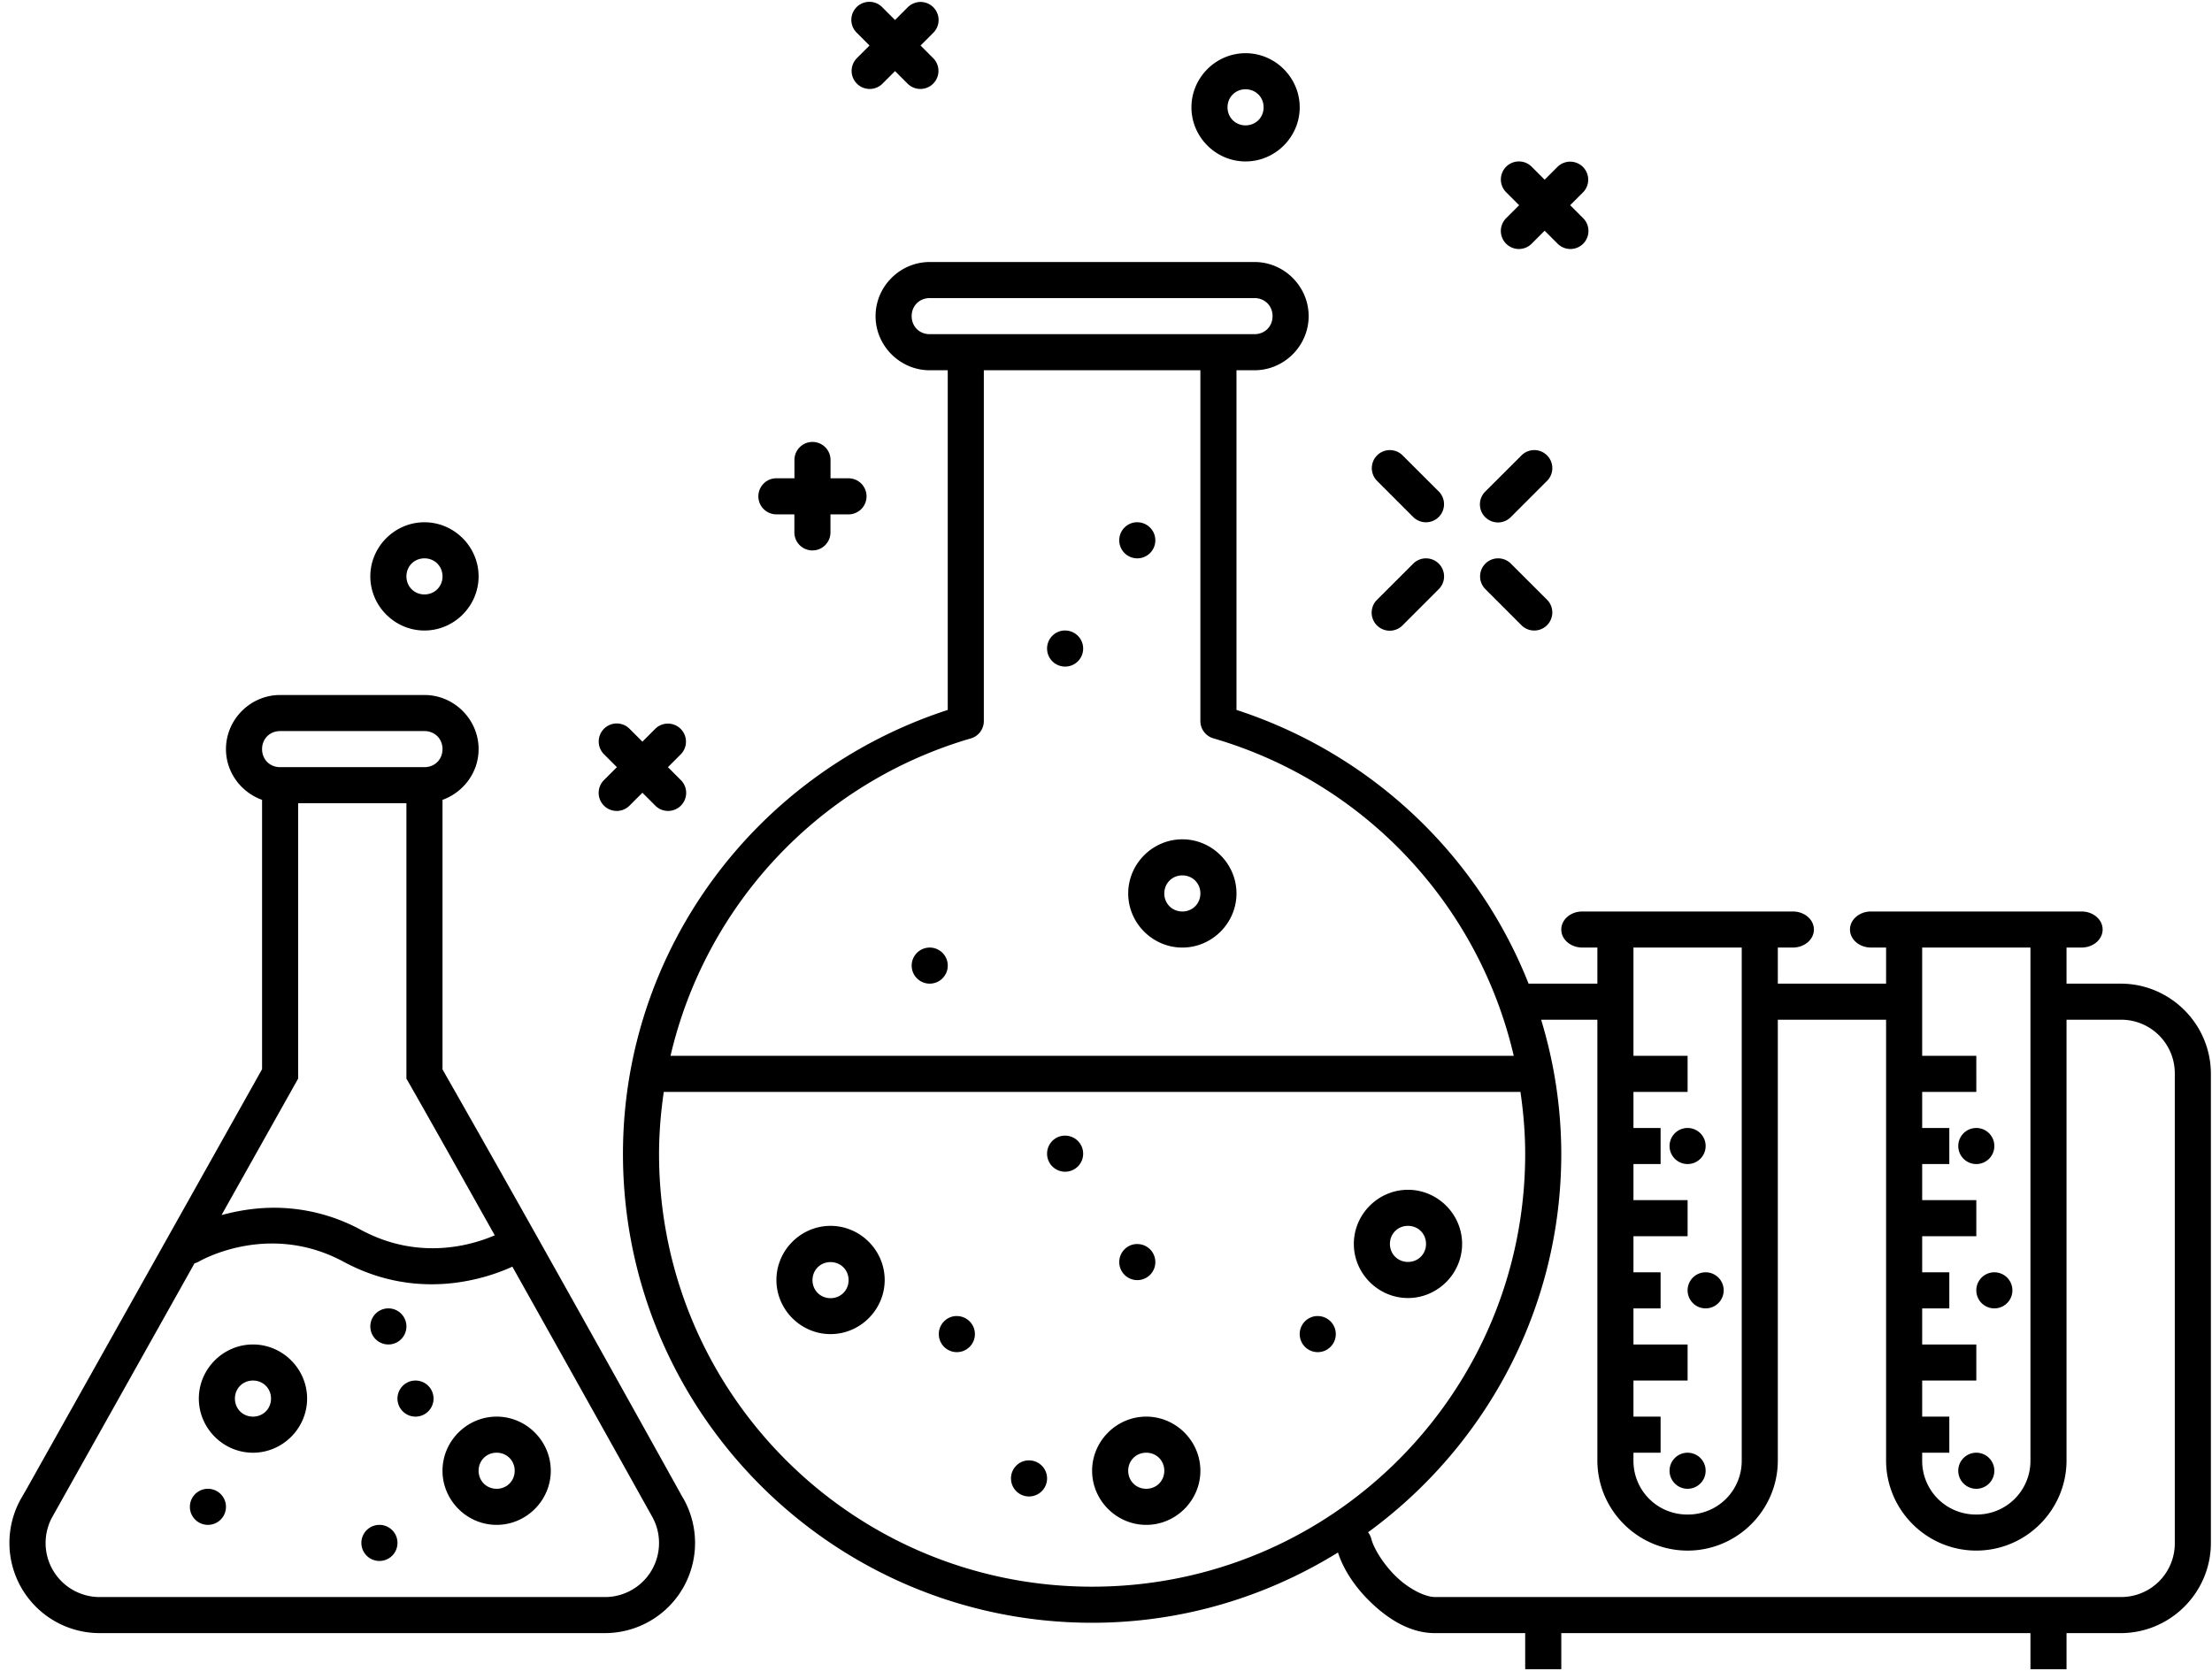 <svg xmlns="http://www.w3.org/2000/svg" width="166" height="126" viewBox="0 0 166 126">
    <path fill="#000" fill-rule="nonzero" d="M65.238.137a1.354 1.354 0 0 0-.942 2.322l.957.958-.957.957a1.356 1.356 0 0 0 1.915 1.92l.957-.957.958.957a1.356 1.356 0 0 0 1.915-1.92l-.958-.957.958-.958A1.354 1.354 0 1 0 68.126.544l-.958.958-.957-.958a1.354 1.354 0 0 0-.973-.407zm28.236 3.856c-2.228 0-4.062 1.835-4.062 4.063 0 2.227 1.834 4.062 4.062 4.062s4.063-1.835 4.063-4.062c0-2.228-1.835-4.063-4.063-4.063zm0 2.709c.764 0 1.354.59 1.354 1.354 0 .764-.59 1.354-1.354 1.354-.764 0-1.354-.59-1.354-1.354 0-.764.59-1.354 1.354-1.354zm20.514 5.416a1.354 1.354 0 0 0-.942 2.328l.957.957-.957.958a1.354 1.354 0 1 0 1.915 1.914l.957-.957.958.957a1.354 1.354 0 1 0 1.915-1.914l-.958-.958.958-.957a1.354 1.354 0 1 0-1.915-1.915l-.958.957-.957-.957a1.354 1.354 0 0 0-.973-.413zM69.77 19.667c-2.227 0-4.063 1.835-4.063 4.062 0 2.227 1.836 4.063 4.063 4.063h1.354v25.496C56.69 57.991 46.76 71.333 46.75 86.598c0 19.428 15.78 35.208 35.208 35.208 6.773 0 13.079-1.953 18.45-5.274.461 1.415 1.41 2.763 2.614 3.882 1.287 1.197 2.865 2.17 4.665 2.17h6.771v2.708h2.709v-2.709h35.208v2.709h2.708v-2.709h4.063c3.727 0 6.77-3.043 6.77-6.77V80.603c0-3.727-3.043-6.77-6.77-6.77h-4.063v-2.709h1.127c.875 0 1.582-.604 1.582-1.354 0-.75-.707-1.354-1.582-1.354h-15.795c-.875 0-1.582.604-1.582 1.354 0 .75.707 1.354 1.582 1.354h1.127v2.708h-8.125v-2.708h1.126c.876 0 1.582-.604 1.582-1.354 0-.75-.706-1.354-1.582-1.354h-15.795c-.875 0-1.581.604-1.581 1.354 0 .75.706 1.354 1.581 1.354h1.127v2.708h-5.163c-3.79-9.58-11.72-17.221-21.92-20.545V27.792h1.354c2.227 0 4.062-1.836 4.062-4.063 0-2.227-1.835-4.062-4.062-4.062H69.77zm0 2.708h24.375c.773 0 1.354.58 1.354 1.354 0 .774-.58 1.354-1.354 1.354H69.77c-.774 0-1.354-.58-1.354-1.354 0-.773.58-1.354 1.354-1.354zm4.062 5.417h16.25v26.327c0 .601.396 1.132.974 1.3C102.506 58.76 110.985 68 113.6 79.25h-63.28c2.618-11.248 11.092-20.486 22.539-23.825.58-.17.976-.703.973-1.306V27.792zm-12.88 5.38a1.354 1.354 0 0 0-1.333 1.375V35.9h-1.354a1.354 1.354 0 1 0 0 2.708h1.349v1.354a1.354 1.354 0 1 0 2.708 0V38.61h1.354a1.354 1.354 0 1 0 0-2.708h-1.349v-1.354a1.354 1.354 0 0 0-1.375-1.376zm43.35.613a1.354 1.354 0 0 0-.942 2.327l2.681 2.682a1.356 1.356 0 1 0 1.915-1.92l-2.682-2.677a1.354 1.354 0 0 0-.973-.412zm10.795 0c-.352.011-.686.16-.93.412l-2.682 2.677a1.356 1.356 0 1 0 1.914 1.92l2.682-2.682a1.354 1.354 0 0 0-.984-2.327zm-83.244 5.417c-2.227 0-4.062 1.835-4.062 4.062 0 2.228 1.835 4.063 4.062 4.063 2.228 0 4.063-1.835 4.063-4.063 0-2.227-1.835-4.062-4.063-4.062zm53.395 0a1.354 1.354 0 0 0-1.254 1.354 1.354 1.354 0 1 0 1.354-1.354 1.354 1.354 0 0 0-.1 0zM31.854 41.91c.764 0 1.354.59 1.354 1.354 0 .764-.59 1.354-1.354 1.354-.764 0-1.354-.59-1.354-1.354 0-.764.59-1.354 1.354-1.354zm75.12 0c-.353.011-.687.16-.932.412L103.361 45a1.356 1.356 0 1 0 1.914 1.92l2.682-2.682a1.354 1.354 0 0 0-.984-2.327zm5.453 0a1.354 1.354 0 0 0-.941 2.327l2.681 2.682a1.356 1.356 0 1 0 1.915-1.92l-2.682-2.677a1.354 1.354 0 0 0-.973-.412zm-32.595 5.417a1.354 1.354 0 0 0-1.254 1.354 1.354 1.354 0 1 0 1.354-1.354 1.354 1.354 0 0 0-.1 0zm-58.811 4.84c-2.227 0-4.063 1.835-4.063 4.062 0 1.752 1.14 3.244 2.709 3.809v20.217L2.004 111.75l-.391.677a6.776 6.776 0 0 0 0 6.77 6.78 6.78 0 0 0 5.866 3.386h37.917a6.772 6.772 0 0 0 5.86-3.385 6.775 6.775 0 0 0 .006-6.755h-.005l-.042-.073c-.064-.115-10.796-19.468-18.007-32.099V60.038c1.568-.565 2.709-2.057 2.709-3.809 0-2.227-1.836-4.062-4.063-4.062H21.021zm25.258 2.137a1.354 1.354 0 0 0-.941 2.322l.957.957-.957.958a1.356 1.356 0 1 0 1.915 1.92l.957-.957.957.957a1.356 1.356 0 1 0 1.915-1.92l-.957-.958.957-.957a1.354 1.354 0 1 0-1.915-1.915l-.957.958-.957-.958a1.354 1.354 0 0 0-.974-.407zm-25.258.571h10.833c.774 0 1.354.58 1.354 1.354 0 .774-.58 1.354-1.354 1.354H21.021c-.774 0-1.354-.58-1.354-1.354 0-.773.58-1.354 1.354-1.354zm1.354 5.417H30.5v20.672l.18.312c1.968 3.445 4.216 7.474 6.448 11.447-1.613.7-5.636 1.97-10.05-.413a13.698 13.698 0 0 0-5.047-1.576c-2.117-.23-3.946.078-5.406.47l5.75-10.245V60.292zM88.729 63c-2.227 0-4.062 1.835-4.062 4.063 0 2.227 1.835 4.062 4.062 4.062 2.228 0 4.063-1.835 4.063-4.063 0-2.227-1.835-4.062-4.063-4.062zm0 2.708c.764 0 1.354.59 1.354 1.355 0 .764-.59 1.354-1.354 1.354-.764 0-1.354-.59-1.354-1.355 0-.763.59-1.354 1.354-1.354zm-18.958 5.417a1.354 1.354 0 1 0 0 2.708 1.354 1.354 0 0 0 0-2.708zm52.812 0h8.125v38.493a4.024 4.024 0 0 1-4.062 4.063 4.024 4.024 0 0 1-4.063-4.063v-.576h2.037v-2.709h-2.037v-2.708h4.063v-2.708h-4.063v-2.709h2.037V95.5h-2.037v-2.708h4.063v-2.709h-4.063v-2.708h2.037v-2.708h-2.037v-2.709h4.063V79.25h-4.063v-8.125zm21.667 0h8.125v38.493a4.024 4.024 0 0 1-4.063 4.063 4.024 4.024 0 0 1-4.062-4.063v-.576h2.037v-2.709h-2.037v-2.708h4.063v-2.708h-4.063v-2.709h2.037V95.5h-2.037v-2.708h4.063v-2.709h-4.063v-2.708h2.037v-2.708h-2.037v-2.709h4.063V79.25h-4.063v-8.125zm-28.596 5.417h4.221v33.076c0 3.728 3.043 6.771 6.77 6.771 3.728 0 6.772-3.043 6.772-6.77V76.541h8.125v33.076c0 3.728 3.043 6.771 6.77 6.771 3.728 0 6.771-3.043 6.771-6.77V76.541h4.063a4.024 4.024 0 0 1 4.062 4.062v35.209a4.024 4.024 0 0 1-4.062 4.062h-51.458c-.702 0-1.85-.542-2.82-1.444-.97-.902-1.74-2.123-1.952-2.899a1.354 1.354 0 0 0-.248-.518c8.77-6.407 14.499-16.736 14.499-28.417a34.72 34.72 0 0 0-1.513-10.055zm-65.841 5.416h64.29c.22 1.521.354 3.068.355 4.64 0 17.965-14.534 32.5-32.5 32.5-17.963 0-32.497-14.533-32.5-32.495.002-1.573.134-3.122.355-4.645zm76.833 2.709a1.354 1.354 0 1 0 0 2.708 1.354 1.354 0 0 0 0-2.708zm21.666 0a1.354 1.354 0 1 0 0 2.708 1.354 1.354 0 0 0 0-2.708zm-68.48.576a1.354 1.354 0 0 0-1.254 1.354 1.354 1.354 0 1 0 1.354-1.354 1.354 1.354 0 0 0-.1 0zm25.83 4.063c-2.228 0-4.063 1.835-4.063 4.062 0 2.228 1.835 4.063 4.063 4.063 2.227 0 4.062-1.835 4.062-4.063 0-2.227-1.835-4.062-4.062-4.062zm-43.334 2.708c-2.227 0-4.062 1.835-4.062 4.063 0 2.227 1.835 4.062 4.062 4.062 2.228 0 4.063-1.835 4.063-4.062 0-2.228-1.835-4.063-4.063-4.063zm43.334 0c.763 0 1.354.59 1.354 1.354 0 .764-.59 1.354-1.354 1.354-.764 0-1.355-.59-1.355-1.354 0-.763.59-1.354 1.355-1.354zm-85.8 1.338c1.74-.084 3.798.209 5.93 1.36 5.671 3.054 10.854 1.19 12.658.365 5.44 9.7 10.448 18.688 10.448 18.688l.016.027a4.056 4.056 0 0 1-3.518 6.084H7.479a4.056 4.056 0 0 1-3.517-6.078l10.637-18.975c.12-.03.236-.076.344-.138 0 0 2.019-1.19 4.92-1.333zm65.387.027a1.354 1.354 0 0 0-1.254 1.355 1.354 1.354 0 1 0 1.354-1.355 1.354 1.354 0 0 0-.1 0zm-22.92 1.355c.763 0 1.353.59 1.353 1.354 0 .764-.59 1.354-1.354 1.354-.764 0-1.354-.59-1.354-1.354 0-.764.59-1.354 1.354-1.354zM128 95.5a1.354 1.354 0 1 0 0 2.708 1.354 1.354 0 0 0 0-2.708zm21.667 0a1.354 1.354 0 1 0 0 2.708 1.354 1.354 0 0 0 0-2.708zM29.146 98.208a1.354 1.354 0 1 0 0 2.709 1.354 1.354 0 0 0 0-2.709zm42.56.577a1.354 1.354 0 0 0-1.253 1.354 1.354 1.354 0 1 0 1.354-1.354 1.354 1.354 0 0 0-.1 0zm27.084 0a1.354 1.354 0 0 0-1.253 1.354 1.354 1.354 0 1 0 1.354-1.354 1.354 1.354 0 0 0-.1 0zm-79.806 2.132c-2.227 0-4.062 1.835-4.062 4.062 0 2.228 1.835 4.063 4.062 4.063 2.228 0 4.063-1.835 4.063-4.063 0-2.227-1.835-4.062-4.063-4.062zm0 2.708c.764 0 1.354.59 1.354 1.354 0 .764-.59 1.354-1.354 1.354-.764 0-1.354-.59-1.354-1.354 0-.764.59-1.354 1.354-1.354zm12.198 0a1.354 1.354 0 1 0 0 2.708 1.354 1.354 0 0 0 0-2.708zm6.089 2.708c-2.228 0-4.063 1.835-4.063 4.063 0 2.227 1.835 4.062 4.063 4.062 2.227 0 4.062-1.835 4.062-4.062 0-2.228-1.835-4.063-4.062-4.063zm48.75 0c-2.228 0-4.063 1.835-4.063 4.063 0 2.227 1.835 4.062 4.063 4.062 2.227 0 4.062-1.835 4.062-4.062 0-2.228-1.835-4.063-4.062-4.063zm-48.75 2.709c.764 0 1.354.59 1.354 1.354 0 .764-.59 1.354-1.354 1.354-.764 0-1.354-.59-1.354-1.354 0-.764.59-1.354 1.354-1.354zm48.75 0c.764 0 1.354.59 1.354 1.354 0 .764-.59 1.354-1.354 1.354-.764 0-1.354-.59-1.354-1.354 0-.764.59-1.354 1.354-1.354zm40.625 0a1.354 1.354 0 1 0 0 2.708 1.354 1.354 0 0 0 0-2.708zm21.666 0a1.354 1.354 0 1 0 0 2.708 1.354 1.354 0 0 0 0-2.708zm-71.188.576a1.354 1.354 0 0 0-1.254 1.354 1.354 1.354 0 1 0 1.354-1.354 1.354 1.354 0 0 0-.1 0zm-61.52 2.132a1.354 1.354 0 1 0 0 2.708 1.354 1.354 0 0 0 0-2.708zm12.87 2.708a1.354 1.354 0 1 0 0 2.709 1.354 1.354 0 0 0 0-2.709z"/>
</svg>
